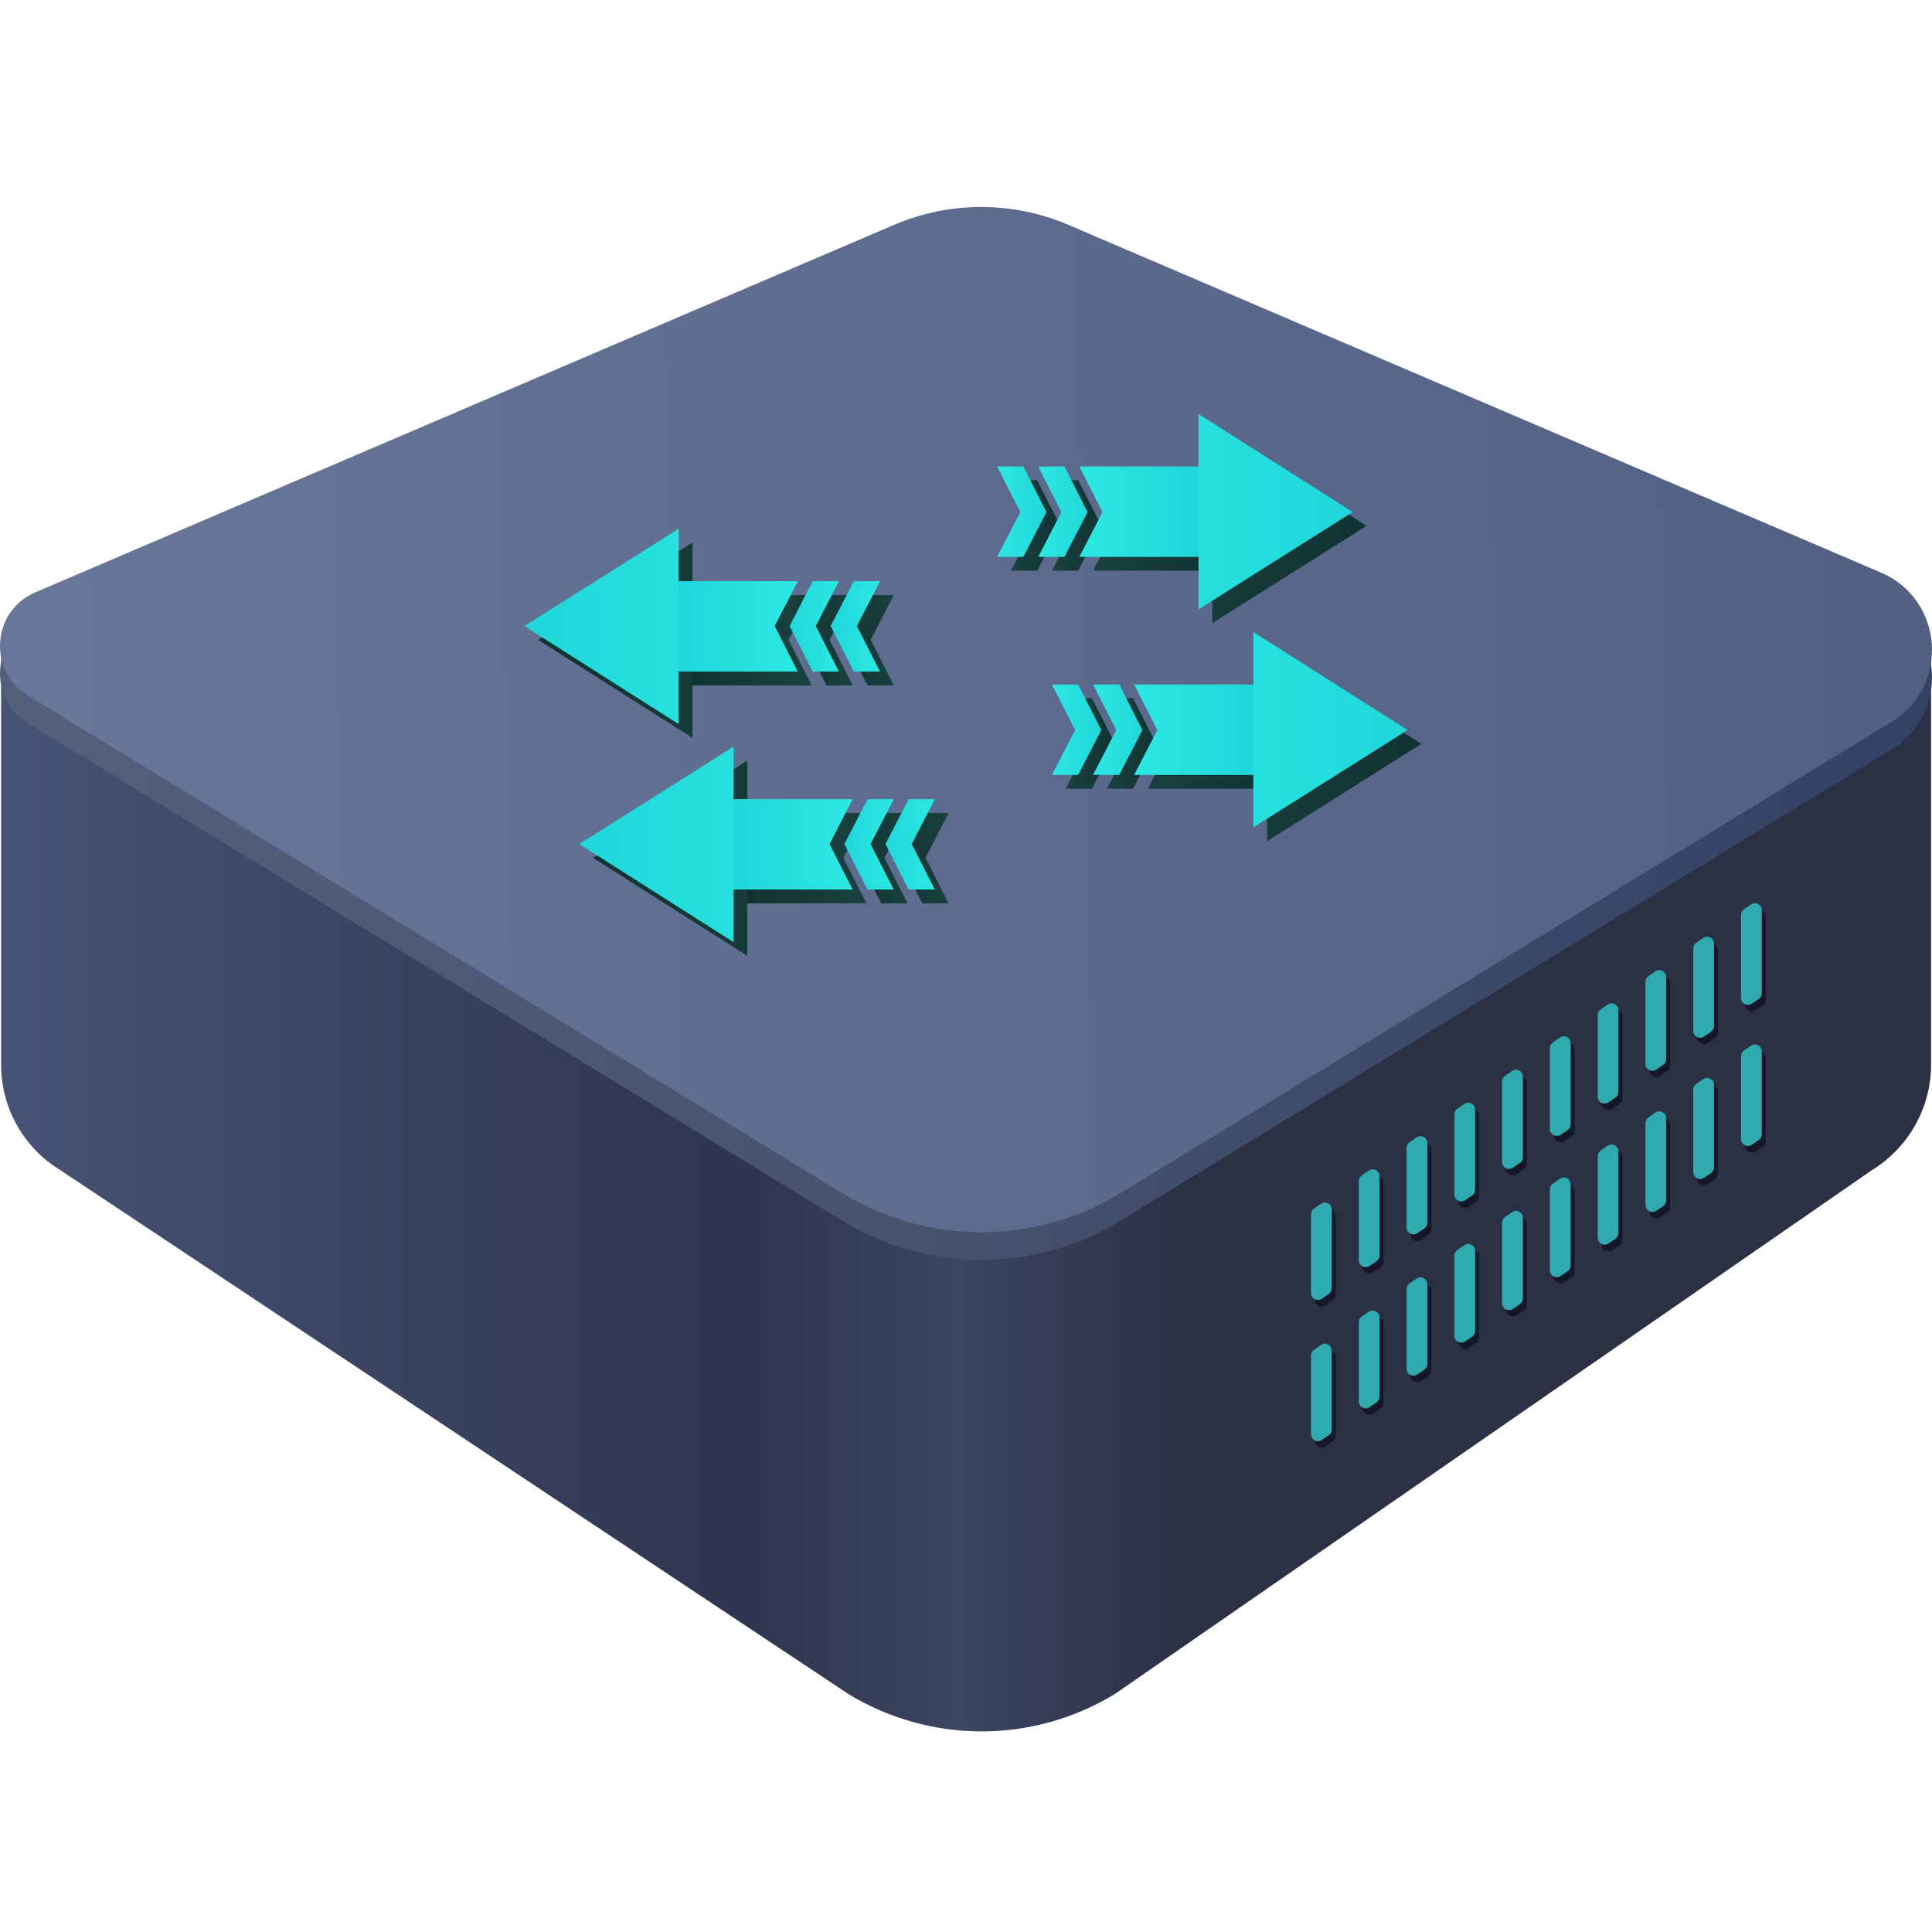 <svg width="140" height="140" viewBox="0 0 140 140" fill="none" xmlns="http://www.w3.org/2000/svg">
<path d="M0.083 45.676V77.166C0.083 80.282 1.71 83.173 4.358 84.783L61.469 122.747C67.407 126.365 74.851 126.365 80.789 122.747L135.65 84.783C138.298 83.156 139.926 80.265 139.926 77.166V46.369L0.083 45.676Z" fill="url(#paint0_linear)"/>
<path d="M0.083 46.369V77.166C0.083 80.282 1.71 83.173 4.358 84.783L61.469 122.747C67.407 126.366 74.851 126.366 80.789 122.747L135.65 84.783C138.298 83.156 139.926 80.265 139.926 77.166V46.369H0.083Z" fill="url(#paint1_linear)"/>
<path d="M137.069 54.306L81.153 88.48C74.99 92.236 67.234 92.236 61.071 88.48L2.021 52.402C-0.904 50.619 -0.593 46.274 2.558 44.924L64.776 18.298C68.827 16.567 73.397 16.567 77.431 18.298L136.29 43.487C140.86 45.426 141.31 51.71 137.069 54.306Z" fill="url(#paint2_linear)"/>
<path d="M137.069 52.306L81.153 86.48C74.99 90.236 67.234 90.236 61.071 86.48L2.021 50.402C-0.904 48.619 -0.593 44.274 2.558 42.924L64.776 16.298C68.827 14.567 73.397 14.567 77.431 16.298L136.29 41.487C140.86 43.426 141.31 49.71 137.069 52.306Z" fill="url(#paint3_linear)"/>
<path d="M95.279 98.687C95.279 98.523 95.36 98.369 95.495 98.275L96.001 97.927C96.333 97.698 96.785 97.935 96.785 98.338V104.048C96.785 104.212 96.704 104.366 96.569 104.46L96.063 104.809C95.731 105.037 95.279 104.8 95.279 104.397V98.687ZM98.741 102.017C98.741 102.418 99.19 102.656 99.522 102.431L100.028 102.088C100.165 101.995 100.247 101.84 100.247 101.674V95.932C100.247 95.529 99.795 95.291 99.463 95.52L98.957 95.869C98.822 95.963 98.741 96.116 98.741 96.281V102.017ZM102.203 99.645C102.203 100.046 102.652 100.284 102.984 100.059L103.49 99.716C103.627 99.623 103.71 99.468 103.71 99.302V93.525C103.71 93.123 103.257 92.885 102.926 93.114L102.42 93.463C102.284 93.556 102.203 93.71 102.203 93.874V99.645ZM105.666 97.256C105.666 97.657 106.114 97.895 106.446 97.67L106.952 97.327C107.09 97.234 107.172 97.079 107.172 96.913V91.102C107.172 90.699 106.72 90.462 106.388 90.69L105.882 91.039C105.747 91.133 105.666 91.287 105.666 91.451V97.256ZM109.128 94.902C109.128 95.303 109.577 95.541 109.909 95.316L110.415 94.972C110.552 94.879 110.634 94.725 110.634 94.559V88.713C110.634 88.31 110.182 88.073 109.85 88.301L109.344 88.65C109.209 88.744 109.128 88.897 109.128 89.062V94.902ZM112.59 92.513C112.59 92.914 113.039 93.152 113.371 92.927L113.877 92.584C114.014 92.49 114.096 92.335 114.096 92.17V86.289C114.096 85.886 113.644 85.649 113.313 85.878L112.807 86.227C112.671 86.32 112.59 86.474 112.59 86.638V92.513ZM116.053 90.159C116.053 90.56 116.501 90.797 116.833 90.572L117.339 90.229C117.477 90.136 117.559 89.981 117.559 89.815V83.9C117.559 83.497 117.107 83.26 116.775 83.489L116.269 83.838C116.134 83.931 116.053 84.085 116.053 84.249V90.159ZM119.515 87.787C119.515 88.188 119.964 88.426 120.296 88.201L120.802 87.858C120.939 87.764 121.021 87.609 121.021 87.444V81.494C121.021 81.091 120.569 80.854 120.237 81.082L119.731 81.431C119.596 81.525 119.515 81.679 119.515 81.843V87.787ZM122.977 85.398C122.977 85.799 123.426 86.037 123.758 85.812L124.264 85.469C124.401 85.375 124.483 85.22 124.483 85.055V79.07C124.483 78.667 124.031 78.43 123.7 78.659L123.193 79.008C123.058 79.101 122.977 79.255 122.977 79.419V85.398ZM126.656 76.584C126.52 76.677 126.44 76.831 126.44 76.996V83.009C126.44 83.41 126.888 83.648 127.22 83.423L127.726 83.079C127.864 82.986 127.946 82.831 127.946 82.666V76.647C127.946 76.244 127.494 76.006 127.162 76.235L126.656 76.584Z" fill="#131727"/>
<path d="M95.279 88.456C95.279 88.291 95.36 88.138 95.495 88.044L96.001 87.695C96.333 87.466 96.785 87.704 96.785 88.107V93.817C96.785 93.981 96.704 94.135 96.569 94.228L96.063 94.577C95.731 94.806 95.279 94.569 95.279 94.166V88.456ZM98.741 91.786C98.741 92.187 99.19 92.425 99.522 92.2L100.028 91.856C100.165 91.763 100.247 91.608 100.247 91.443V85.701C100.247 85.298 99.795 85.06 99.463 85.289L98.957 85.638C98.822 85.731 98.741 85.885 98.741 86.05V91.786ZM102.203 89.414C102.203 89.815 102.652 90.053 102.984 89.828L103.49 89.485C103.627 89.392 103.71 89.237 103.71 89.071V83.294C103.71 82.891 103.257 82.654 102.926 82.883L102.42 83.232C102.284 83.325 102.203 83.479 102.203 83.643V89.414ZM105.666 87.025C105.666 87.426 106.114 87.664 106.446 87.439L106.952 87.096C107.09 87.003 107.172 86.848 107.172 86.682V80.871C107.172 80.468 106.72 80.23 106.388 80.459L105.882 80.808C105.747 80.901 105.666 81.055 105.666 81.22V87.025ZM109.128 84.671C109.128 85.072 109.577 85.31 109.909 85.085L110.415 84.741C110.552 84.648 110.634 84.493 110.634 84.328V78.482C110.634 78.079 110.182 77.841 109.85 78.07L109.344 78.419C109.209 78.512 109.128 78.666 109.128 78.831V84.671ZM112.59 82.282C112.59 82.683 113.039 82.921 113.371 82.696L113.877 82.352C114.014 82.259 114.096 82.104 114.096 81.939V76.058C114.096 75.655 113.644 75.418 113.313 75.646L112.807 75.996C112.671 76.089 112.59 76.243 112.59 76.407V82.282ZM116.053 79.927C116.053 80.329 116.501 80.566 116.833 80.341L117.339 79.998C117.477 79.905 117.559 79.75 117.559 79.584V73.669C117.559 73.266 117.107 73.029 116.775 73.257L116.269 73.606C116.134 73.7 116.053 73.854 116.053 74.018V79.927ZM119.515 77.556C119.515 77.957 119.964 78.195 120.296 77.969L120.802 77.626C120.939 77.533 121.021 77.378 121.021 77.212V71.263C121.021 70.86 120.569 70.622 120.237 70.851L119.731 71.2C119.596 71.293 119.515 71.447 119.515 71.612V77.556ZM122.977 75.167C122.977 75.568 123.426 75.806 123.758 75.581L124.264 75.237C124.401 75.144 124.483 74.989 124.483 74.823V68.839C124.483 68.436 124.031 68.199 123.7 68.427L123.193 68.776C123.058 68.87 122.977 69.024 122.977 69.188V75.167ZM126.656 66.353C126.52 66.446 126.44 66.6 126.44 66.764V72.778C126.44 73.179 126.888 73.417 127.22 73.192L127.726 72.848C127.864 72.755 127.946 72.6 127.946 72.434V66.415C127.946 66.013 127.494 65.775 127.162 66.004L126.656 66.353Z" fill="#131727"/>
<path d="M95 98.224C95 98.059 95.081 97.906 95.216 97.812L95.722 97.463C96.054 97.234 96.506 97.472 96.506 97.875V103.585C96.506 103.749 96.425 103.903 96.29 103.996L95.784 104.345C95.452 104.574 95 104.337 95 103.934V98.224ZM98.462 101.554C98.462 101.955 98.911 102.193 99.243 101.968L99.749 101.624C99.886 101.531 99.968 101.376 99.968 101.211V95.469C99.968 95.066 99.516 94.828 99.185 95.057L98.678 95.406C98.543 95.499 98.462 95.653 98.462 95.818V101.554ZM101.925 99.182C101.925 99.583 102.373 99.821 102.705 99.596L103.211 99.253C103.349 99.16 103.431 99.005 103.431 98.839V93.062C103.431 92.659 102.979 92.422 102.647 92.651L102.141 93C102.005 93.093 101.925 93.247 101.925 93.411V99.182ZM105.387 96.793C105.387 97.194 105.836 97.432 106.168 97.207L106.674 96.864C106.811 96.771 106.893 96.616 106.893 96.45V90.639C106.893 90.236 106.441 89.998 106.109 90.227L105.603 90.576C105.468 90.669 105.387 90.823 105.387 90.988V96.793ZM108.849 94.439C108.849 94.84 109.298 95.078 109.63 94.853L110.136 94.509C110.273 94.416 110.355 94.261 110.355 94.096V88.25C110.355 87.847 109.903 87.609 109.572 87.838L109.065 88.187C108.93 88.28 108.849 88.434 108.849 88.599V94.439ZM112.312 92.05C112.312 92.451 112.76 92.689 113.092 92.463L113.598 92.12C113.736 92.027 113.818 91.872 113.818 91.707V85.826C113.818 85.423 113.366 85.186 113.034 85.414L112.528 85.763C112.392 85.857 112.312 86.011 112.312 86.175V92.05ZM115.774 89.695C115.774 90.096 116.223 90.334 116.555 90.109L117.061 89.766C117.198 89.673 117.28 89.518 117.28 89.352V83.437C117.28 83.034 116.828 82.797 116.496 83.025L115.99 83.374C115.855 83.468 115.774 83.622 115.774 83.786V89.695ZM119.236 87.324C119.236 87.725 119.685 87.963 120.017 87.737L120.523 87.394C120.66 87.301 120.742 87.146 120.742 86.98V81.031C120.742 80.628 120.29 80.39 119.958 80.619L119.452 80.968C119.317 81.061 119.236 81.215 119.236 81.38V87.324ZM122.699 84.935C122.699 85.336 123.147 85.574 123.479 85.348L123.985 85.005C124.122 84.912 124.205 84.757 124.205 84.591V78.607C124.205 78.204 123.752 77.967 123.421 78.195L122.915 78.544C122.779 78.638 122.699 78.792 122.699 78.956V84.935ZM126.377 76.121C126.242 76.214 126.161 76.368 126.161 76.532V82.546C126.161 82.947 126.609 83.185 126.941 82.959L127.448 82.616C127.585 82.523 127.667 82.368 127.667 82.202V76.183C127.667 75.781 127.215 75.543 126.883 75.772L126.377 76.121Z" fill="#2FAAAF"/>
<path d="M95 87.993C95 87.828 95.081 87.674 95.216 87.581L95.722 87.232C96.054 87.003 96.506 87.241 96.506 87.644V93.353C96.506 93.518 96.425 93.672 96.29 93.765L95.784 94.114C95.452 94.343 95 94.106 95 93.703V87.993ZM98.462 91.323C98.462 91.724 98.911 91.962 99.243 91.736L99.749 91.393C99.886 91.3 99.968 91.145 99.968 90.979V85.237C99.968 84.834 99.516 84.597 99.185 84.826L98.678 85.175C98.543 85.268 98.462 85.422 98.462 85.586V91.323ZM101.925 88.951C101.925 89.352 102.373 89.59 102.705 89.365L103.211 89.021C103.349 88.928 103.431 88.773 103.431 88.608V82.831C103.431 82.428 102.979 82.191 102.647 82.419L102.141 82.768C102.005 82.862 101.925 83.016 101.925 83.18V88.951ZM105.387 86.562C105.387 86.963 105.836 87.201 106.168 86.976L106.674 86.632C106.811 86.539 106.893 86.384 106.893 86.219V80.407C106.893 80.004 106.441 79.767 106.109 79.996L105.603 80.345C105.468 80.438 105.387 80.592 105.387 80.756V86.562ZM108.849 84.207C108.849 84.609 109.298 84.846 109.63 84.621L110.136 84.278C110.273 84.185 110.355 84.03 110.355 83.864V78.018C110.355 77.615 109.903 77.378 109.572 77.607L109.065 77.956C108.93 78.049 108.849 78.203 108.849 78.367V84.207ZM112.312 81.819C112.312 82.22 112.76 82.457 113.092 82.232L113.598 81.889C113.736 81.796 113.818 81.641 113.818 81.475V75.595C113.818 75.192 113.366 74.954 113.034 75.183L112.528 75.532C112.392 75.626 112.312 75.779 112.312 75.944V81.819ZM115.774 79.464C115.774 79.865 116.223 80.103 116.555 79.878L117.061 79.535C117.198 79.442 117.28 79.287 117.28 79.121V73.206C117.28 72.803 116.828 72.565 116.496 72.794L115.99 73.143C115.855 73.237 115.774 73.39 115.774 73.555V79.464ZM119.236 77.092C119.236 77.494 119.685 77.731 120.017 77.506L120.523 77.163C120.66 77.07 120.742 76.915 120.742 76.749V70.799C120.742 70.397 120.29 70.159 119.958 70.388L119.452 70.737C119.317 70.83 119.236 70.984 119.236 71.148V77.092ZM122.699 74.703C122.699 75.105 123.147 75.342 123.479 75.117L123.985 74.774C124.122 74.681 124.205 74.526 124.205 74.36V68.376C124.205 67.973 123.752 67.736 123.421 67.964L122.915 68.313C122.779 68.407 122.699 68.561 122.699 68.725V74.703ZM126.377 65.89C126.242 65.983 126.161 66.137 126.161 66.301V72.314C126.161 72.716 126.609 72.953 126.941 72.728L127.448 72.385C127.585 72.292 127.667 72.137 127.667 71.971V65.952C127.667 65.549 127.215 65.312 126.883 65.541L126.377 65.89Z" fill="#2FAAAF"/>
<path d="M87.847 31L99.026 38.105L87.847 45.158V41.344H79.227L80.898 38.105L79.227 34.814H87.847V31Z" fill="url(#paint4_linear)"/>
<path d="M78.13 41.344H76.249L77.921 38.105L76.249 34.814H78.13L79.801 38.105L78.13 41.344Z" fill="url(#paint5_linear)"/>
<path d="M75.151 41.344H73.271L74.943 38.105L73.271 34.814H75.151L76.823 38.105L75.151 41.344Z" fill="url(#paint6_linear)"/>
<path d="M87.847 31V45.158V41.344H79.227L80.898 38.105L79.227 34.814H87.847V31Z" fill="url(#paint7_linear)"/>
<path d="M78.13 41.344H76.249L77.921 38.105L76.249 34.814H78.13L79.801 38.105L78.13 41.344Z" fill="url(#paint8_linear)"/>
<path d="M75.151 41.344H73.271L74.943 38.105L73.271 34.814H75.151L76.823 38.105L75.151 41.344Z" fill="url(#paint9_linear)"/>
<path d="M91.82 46.797L103 53.902L91.82 60.954V57.141H83.2L84.872 53.902L83.2 50.61H91.82V46.797Z" fill="url(#paint10_linear)"/>
<path d="M82.103 57.141H80.222L81.894 53.902L80.222 50.61H82.103L83.775 53.902L82.103 57.141Z" fill="url(#paint11_linear)"/>
<path d="M79.125 57.141H77.244L78.916 53.902L77.244 50.61H79.125L80.797 53.902L79.125 57.141Z" fill="url(#paint12_linear)"/>
<path d="M91.82 46.797V60.954V57.141H83.2L84.872 53.902L83.2 50.61H91.82V46.797Z" fill="url(#paint13_linear)"/>
<path d="M82.103 57.141H80.222L81.894 53.902L80.222 50.61H82.103L83.775 53.902L82.103 57.141Z" fill="url(#paint14_linear)"/>
<path d="M79.125 57.141H77.244L78.916 53.902L77.244 50.61H79.125L80.797 53.902L79.125 57.141Z" fill="url(#paint15_linear)"/>
<path d="M54.153 69.268L42.973 62.163L54.153 55.111V58.924H62.773L61.102 62.163L62.773 65.455H54.153V69.268Z" fill="url(#paint16_linear)"/>
<path d="M63.87 58.924H65.751L64.079 62.163L65.751 65.455H63.87L62.199 62.163L63.87 58.924Z" fill="url(#paint17_linear)"/>
<path d="M66.848 58.924H68.729L67.057 62.163L68.729 65.455H66.848L65.177 62.163L66.848 58.924Z" fill="url(#paint18_linear)"/>
<path d="M54.153 69.268V55.111V58.924H62.773L61.102 62.163L62.773 65.455H54.153V69.268Z" fill="url(#paint19_linear)"/>
<path d="M63.87 58.924H65.751L64.079 62.163L65.751 65.455H63.87L62.199 62.163L63.87 58.924Z" fill="url(#paint20_linear)"/>
<path d="M66.848 58.924H68.729L67.057 62.163L68.729 65.455H66.848L65.177 62.163L66.848 58.924Z" fill="url(#paint21_linear)"/>
<path d="M50.18 53.472L39 46.367L50.18 39.314V43.128H58.8L57.128 46.367L58.8 49.658H50.18V53.472Z" fill="url(#paint22_linear)"/>
<path d="M59.897 43.128H61.778L60.106 46.367L61.778 49.658H59.897L58.225 46.367L59.897 43.128Z" fill="url(#paint23_linear)"/>
<path d="M62.875 43.128H64.756L63.084 46.367L64.756 49.658H62.875L61.203 46.367L62.875 43.128Z" fill="url(#paint24_linear)"/>
<path d="M50.18 53.472V39.314V43.128H58.8L57.128 46.367L58.8 49.658H50.18V53.472Z" fill="url(#paint25_linear)"/>
<path d="M59.897 43.128H61.778L60.106 46.367L61.778 49.658H59.897L58.225 46.367L59.897 43.128Z" fill="url(#paint26_linear)"/>
<path d="M62.875 43.128H64.756L63.084 46.367L64.756 49.658H62.875L61.203 46.367L62.875 43.128Z" fill="url(#paint27_linear)"/>
<path d="M86.847 30L98.026 37.105L86.847 44.158V40.344H78.227L79.898 37.105L78.227 33.814H86.847V30Z" fill="url(#paint28_linear)"/>
<path d="M77.13 40.344H75.249L76.921 37.105L75.249 33.814H77.13L78.801 37.105L77.13 40.344Z" fill="url(#paint29_linear)"/>
<path d="M74.151 40.344H72.271L73.943 37.105L72.271 33.814H74.151L75.823 37.105L74.151 40.344Z" fill="url(#paint30_linear)"/>
<path d="M86.847 30V44.158V40.344H78.227L79.898 37.105L78.227 33.814H86.847V30Z" fill="url(#paint31_linear)"/>
<path d="M77.13 40.344H75.249L76.921 37.105L75.249 33.814H77.13L78.801 37.105L77.13 40.344Z" fill="url(#paint32_linear)"/>
<path d="M74.151 40.344H72.271L73.943 37.105L72.271 33.814H74.151L75.823 37.105L74.151 40.344Z" fill="url(#paint33_linear)"/>
<path d="M90.82 45.797L102 52.902L90.82 59.954V56.141H82.2L83.872 52.902L82.2 49.61H90.82V45.797Z" fill="url(#paint34_linear)"/>
<path d="M81.103 56.141H79.222L80.894 52.902L79.222 49.61H81.103L82.775 52.902L81.103 56.141Z" fill="url(#paint35_linear)"/>
<path d="M78.125 56.141H76.244L77.916 52.902L76.244 49.61H78.125L79.797 52.902L78.125 56.141Z" fill="url(#paint36_linear)"/>
<path d="M90.82 45.797V59.954V56.141H82.2L83.872 52.902L82.2 49.61H90.82V45.797Z" fill="url(#paint37_linear)"/>
<path d="M81.103 56.141H79.222L80.894 52.902L79.222 49.61H81.103L82.775 52.902L81.103 56.141Z" fill="url(#paint38_linear)"/>
<path d="M78.125 56.141H76.244L77.916 52.902L76.244 49.61H78.125L79.797 52.902L78.125 56.141Z" fill="url(#paint39_linear)"/>
<path d="M53.153 68.268L41.973 61.163L53.153 54.111V57.924H61.773L60.102 61.163L61.773 64.455H53.153V68.268Z" fill="url(#paint40_linear)"/>
<path d="M62.87 57.924H64.751L63.079 61.163L64.751 64.455H62.87L61.199 61.163L62.87 57.924Z" fill="url(#paint41_linear)"/>
<path d="M65.848 57.924H67.729L66.057 61.163L67.729 64.455H65.848L64.177 61.163L65.848 57.924Z" fill="url(#paint42_linear)"/>
<path d="M53.153 68.268V54.111V57.924H61.773L60.102 61.163L61.773 64.455H53.153V68.268Z" fill="url(#paint43_linear)"/>
<path d="M62.87 57.924H64.751L63.079 61.163L64.751 64.455H62.87L61.199 61.163L62.87 57.924Z" fill="url(#paint44_linear)"/>
<path d="M65.848 57.924H67.729L66.057 61.163L67.729 64.455H65.848L64.177 61.163L65.848 57.924Z" fill="url(#paint45_linear)"/>
<path d="M49.18 52.472L38 45.367L49.18 38.314V42.128H57.8L56.128 45.367L57.8 48.658H49.18V52.472Z" fill="url(#paint46_linear)"/>
<path d="M58.897 42.128H60.778L59.106 45.367L60.778 48.658H58.897L57.225 45.367L58.897 42.128Z" fill="url(#paint47_linear)"/>
<path d="M61.875 42.128H63.756L62.084 45.367L63.756 48.658H61.875L60.203 45.367L61.875 42.128Z" fill="url(#paint48_linear)"/>
<path d="M49.18 52.472V38.314V42.128H57.8L56.128 45.367L57.8 48.658H49.18V52.472Z" fill="url(#paint49_linear)"/>
<path d="M58.897 42.128H60.778L59.106 45.367L60.778 48.658H58.897L57.225 45.367L58.897 42.128Z" fill="url(#paint50_linear)"/>
<path d="M61.875 42.128H63.756L62.084 45.367L63.756 48.658H61.875L60.203 45.367L61.875 42.128Z" fill="url(#paint51_linear)"/>
<defs>
<linearGradient id="paint0_linear" x1="8.203" y1="85.569" x2="131.885" y2="85.569" gradientUnits="userSpaceOnUse">
<stop stop-color="#E7EFF5"/>
<stop offset="0.257" stop-color="#C3C5D2"/>
<stop offset="0.335" stop-color="#C6C8D5"/>
<stop offset="0.4" stop-color="#CED3DD"/>
<stop offset="0.459" stop-color="#DDE4EC"/>
<stop offset="0.466" stop-color="#DFE6EE"/>
<stop offset="0.569" stop-color="#98A5B5"/>
<stop offset="0.995" stop-color="#7E8EA0"/>
</linearGradient>
<linearGradient id="paint1_linear" x1="-0.106" y1="85.915" x2="133.097" y2="85.915" gradientUnits="userSpaceOnUse">
<stop stop-color="#475375"/>
<stop offset="0.406" stop-color="#2E354E"/>
<stop offset="0.523" stop-color="#3C4661"/>
<stop offset="0.643" stop-color="#2C3045"/>
</linearGradient>
<linearGradient id="paint2_linear" x1="3.5" y1="48" x2="136" y2="45" gradientUnits="userSpaceOnUse">
<stop stop-color="#545F7C"/>
<stop offset="0.495" stop-color="#45516D"/>
<stop offset="0.995" stop-color="#344265"/>
</linearGradient>
<linearGradient id="paint3_linear" x1="3.5" y1="46" x2="136" y2="43" gradientUnits="userSpaceOnUse">
<stop stop-color="#687699"/>
<stop offset="0.995" stop-color="#526084"/>
</linearGradient>
<linearGradient id="paint4_linear" x1="72.085" y1="38.099" x2="116.998" y2="38.099" gradientUnits="userSpaceOnUse">
<stop stop-color="#1E4644"/>
<stop offset="0.995" stop-color="#062727"/>
</linearGradient>
<linearGradient id="paint5_linear" x1="74.968" y1="38.088" x2="83.026" y2="38.088" gradientUnits="userSpaceOnUse">
<stop stop-color="#1E4644"/>
<stop offset="0.995" stop-color="#062727"/>
</linearGradient>
<linearGradient id="paint6_linear" x1="71.99" y1="38.088" x2="80.048" y2="38.088" gradientUnits="userSpaceOnUse">
<stop stop-color="#1E4644"/>
<stop offset="0.995" stop-color="#062727"/>
</linearGradient>
<linearGradient id="paint7_linear" x1="76.118" y1="38.099" x2="95.671" y2="38.099" gradientUnits="userSpaceOnUse">
<stop stop-color="#1E4644"/>
<stop offset="0.995" stop-color="#062727"/>
</linearGradient>
<linearGradient id="paint8_linear" x1="74.968" y1="38.088" x2="83.026" y2="38.088" gradientUnits="userSpaceOnUse">
<stop stop-color="#1E4644"/>
<stop offset="0.995" stop-color="#062727"/>
</linearGradient>
<linearGradient id="paint9_linear" x1="71.99" y1="38.088" x2="80.048" y2="38.088" gradientUnits="userSpaceOnUse">
<stop stop-color="#1E4644"/>
<stop offset="0.995" stop-color="#062727"/>
</linearGradient>
<linearGradient id="paint10_linear" x1="76.058" y1="53.896" x2="120.972" y2="53.896" gradientUnits="userSpaceOnUse">
<stop stop-color="#1E4644"/>
<stop offset="0.995" stop-color="#062727"/>
</linearGradient>
<linearGradient id="paint11_linear" x1="78.941" y1="53.885" x2="86.999" y2="53.885" gradientUnits="userSpaceOnUse">
<stop stop-color="#1E4644"/>
<stop offset="0.995" stop-color="#062727"/>
</linearGradient>
<linearGradient id="paint12_linear" x1="75.963" y1="53.885" x2="84.021" y2="53.885" gradientUnits="userSpaceOnUse">
<stop stop-color="#1E4644"/>
<stop offset="0.995" stop-color="#062727"/>
</linearGradient>
<linearGradient id="paint13_linear" x1="80.091" y1="53.896" x2="99.644" y2="53.896" gradientUnits="userSpaceOnUse">
<stop stop-color="#1E4644"/>
<stop offset="0.995" stop-color="#062727"/>
</linearGradient>
<linearGradient id="paint14_linear" x1="78.941" y1="53.885" x2="86.999" y2="53.885" gradientUnits="userSpaceOnUse">
<stop stop-color="#1E4644"/>
<stop offset="0.995" stop-color="#062727"/>
</linearGradient>
<linearGradient id="paint15_linear" x1="75.963" y1="53.885" x2="84.021" y2="53.885" gradientUnits="userSpaceOnUse">
<stop stop-color="#1E4644"/>
<stop offset="0.995" stop-color="#062727"/>
</linearGradient>
<linearGradient id="paint16_linear" x1="69.915" y1="62.169" x2="25.002" y2="62.169" gradientUnits="userSpaceOnUse">
<stop stop-color="#1E4644"/>
<stop offset="0.995" stop-color="#062727"/>
</linearGradient>
<linearGradient id="paint17_linear" x1="67.032" y1="62.18" x2="58.974" y2="62.18" gradientUnits="userSpaceOnUse">
<stop stop-color="#1E4644"/>
<stop offset="0.995" stop-color="#062727"/>
</linearGradient>
<linearGradient id="paint18_linear" x1="70.01" y1="62.18" x2="61.952" y2="62.18" gradientUnits="userSpaceOnUse">
<stop stop-color="#1E4644"/>
<stop offset="0.995" stop-color="#062727"/>
</linearGradient>
<linearGradient id="paint19_linear" x1="65.882" y1="62.169" x2="46.329" y2="62.169" gradientUnits="userSpaceOnUse">
<stop stop-color="#1E4644"/>
<stop offset="0.995" stop-color="#062727"/>
</linearGradient>
<linearGradient id="paint20_linear" x1="67.032" y1="62.18" x2="58.974" y2="62.18" gradientUnits="userSpaceOnUse">
<stop stop-color="#1E4644"/>
<stop offset="0.995" stop-color="#062727"/>
</linearGradient>
<linearGradient id="paint21_linear" x1="70.01" y1="62.18" x2="61.952" y2="62.18" gradientUnits="userSpaceOnUse">
<stop stop-color="#1E4644"/>
<stop offset="0.995" stop-color="#062727"/>
</linearGradient>
<linearGradient id="paint22_linear" x1="65.942" y1="46.372" x2="21.029" y2="46.372" gradientUnits="userSpaceOnUse">
<stop stop-color="#1E4644"/>
<stop offset="0.995" stop-color="#062727"/>
</linearGradient>
<linearGradient id="paint23_linear" x1="63.059" y1="46.383" x2="55.001" y2="46.383" gradientUnits="userSpaceOnUse">
<stop stop-color="#1E4644"/>
<stop offset="0.995" stop-color="#062727"/>
</linearGradient>
<linearGradient id="paint24_linear" x1="66.037" y1="46.383" x2="57.979" y2="46.383" gradientUnits="userSpaceOnUse">
<stop stop-color="#1E4644"/>
<stop offset="0.995" stop-color="#062727"/>
</linearGradient>
<linearGradient id="paint25_linear" x1="61.909" y1="46.372" x2="42.356" y2="46.372" gradientUnits="userSpaceOnUse">
<stop stop-color="#1E4644"/>
<stop offset="0.995" stop-color="#062727"/>
</linearGradient>
<linearGradient id="paint26_linear" x1="63.059" y1="46.383" x2="55.001" y2="46.383" gradientUnits="userSpaceOnUse">
<stop stop-color="#1E4644"/>
<stop offset="0.995" stop-color="#062727"/>
</linearGradient>
<linearGradient id="paint27_linear" x1="66.037" y1="46.383" x2="57.979" y2="46.383" gradientUnits="userSpaceOnUse">
<stop stop-color="#1E4644"/>
<stop offset="0.995" stop-color="#062727"/>
</linearGradient>
<linearGradient id="paint28_linear" x1="71.085" y1="37.099" x2="115.998" y2="37.099" gradientUnits="userSpaceOnUse">
<stop stop-color="#30EEE5"/>
<stop offset="0.995" stop-color="#15C8D3"/>
</linearGradient>
<linearGradient id="paint29_linear" x1="73.968" y1="37.088" x2="82.026" y2="37.088" gradientUnits="userSpaceOnUse">
<stop stop-color="#30EEE5"/>
<stop offset="0.995" stop-color="#15C8D3"/>
</linearGradient>
<linearGradient id="paint30_linear" x1="70.99" y1="37.088" x2="79.048" y2="37.088" gradientUnits="userSpaceOnUse">
<stop stop-color="#30EEE5"/>
<stop offset="0.995" stop-color="#15C8D3"/>
</linearGradient>
<linearGradient id="paint31_linear" x1="75.118" y1="37.099" x2="94.671" y2="37.099" gradientUnits="userSpaceOnUse">
<stop stop-color="#30EEE5"/>
<stop offset="0.995" stop-color="#15C8D3"/>
</linearGradient>
<linearGradient id="paint32_linear" x1="73.968" y1="37.088" x2="82.026" y2="37.088" gradientUnits="userSpaceOnUse">
<stop stop-color="#30EEE5"/>
<stop offset="0.995" stop-color="#15C8D3"/>
</linearGradient>
<linearGradient id="paint33_linear" x1="70.99" y1="37.088" x2="79.048" y2="37.088" gradientUnits="userSpaceOnUse">
<stop stop-color="#30EEE5"/>
<stop offset="0.995" stop-color="#15C8D3"/>
</linearGradient>
<linearGradient id="paint34_linear" x1="75.058" y1="52.896" x2="119.972" y2="52.896" gradientUnits="userSpaceOnUse">
<stop stop-color="#30EEE5"/>
<stop offset="0.995" stop-color="#15C8D3"/>
</linearGradient>
<linearGradient id="paint35_linear" x1="77.941" y1="52.885" x2="85.999" y2="52.885" gradientUnits="userSpaceOnUse">
<stop stop-color="#30EEE5"/>
<stop offset="0.995" stop-color="#15C8D3"/>
</linearGradient>
<linearGradient id="paint36_linear" x1="74.963" y1="52.885" x2="83.021" y2="52.885" gradientUnits="userSpaceOnUse">
<stop stop-color="#30EEE5"/>
<stop offset="0.995" stop-color="#15C8D3"/>
</linearGradient>
<linearGradient id="paint37_linear" x1="79.091" y1="52.896" x2="98.644" y2="52.896" gradientUnits="userSpaceOnUse">
<stop stop-color="#30EEE5"/>
<stop offset="0.995" stop-color="#15C8D3"/>
</linearGradient>
<linearGradient id="paint38_linear" x1="77.941" y1="52.885" x2="85.999" y2="52.885" gradientUnits="userSpaceOnUse">
<stop stop-color="#30EEE5"/>
<stop offset="0.995" stop-color="#15C8D3"/>
</linearGradient>
<linearGradient id="paint39_linear" x1="74.963" y1="52.885" x2="83.021" y2="52.885" gradientUnits="userSpaceOnUse">
<stop stop-color="#30EEE5"/>
<stop offset="0.995" stop-color="#15C8D3"/>
</linearGradient>
<linearGradient id="paint40_linear" x1="68.915" y1="61.169" x2="24.002" y2="61.169" gradientUnits="userSpaceOnUse">
<stop stop-color="#30EEE5"/>
<stop offset="0.995" stop-color="#15C8D3"/>
</linearGradient>
<linearGradient id="paint41_linear" x1="66.032" y1="61.18" x2="57.974" y2="61.18" gradientUnits="userSpaceOnUse">
<stop stop-color="#30EEE5"/>
<stop offset="0.995" stop-color="#15C8D3"/>
</linearGradient>
<linearGradient id="paint42_linear" x1="69.01" y1="61.18" x2="60.952" y2="61.18" gradientUnits="userSpaceOnUse">
<stop stop-color="#30EEE5"/>
<stop offset="0.995" stop-color="#15C8D3"/>
</linearGradient>
<linearGradient id="paint43_linear" x1="64.882" y1="61.169" x2="45.329" y2="61.169" gradientUnits="userSpaceOnUse">
<stop stop-color="#30EEE5"/>
<stop offset="0.995" stop-color="#15C8D3"/>
</linearGradient>
<linearGradient id="paint44_linear" x1="66.032" y1="61.18" x2="57.974" y2="61.18" gradientUnits="userSpaceOnUse">
<stop stop-color="#30EEE5"/>
<stop offset="0.995" stop-color="#15C8D3"/>
</linearGradient>
<linearGradient id="paint45_linear" x1="69.01" y1="61.18" x2="60.952" y2="61.18" gradientUnits="userSpaceOnUse">
<stop stop-color="#30EEE5"/>
<stop offset="0.995" stop-color="#15C8D3"/>
</linearGradient>
<linearGradient id="paint46_linear" x1="64.942" y1="45.372" x2="20.029" y2="45.372" gradientUnits="userSpaceOnUse">
<stop stop-color="#30EEE5"/>
<stop offset="0.995" stop-color="#15C8D3"/>
</linearGradient>
<linearGradient id="paint47_linear" x1="62.059" y1="45.383" x2="54.001" y2="45.383" gradientUnits="userSpaceOnUse">
<stop stop-color="#30EEE5"/>
<stop offset="0.995" stop-color="#15C8D3"/>
</linearGradient>
<linearGradient id="paint48_linear" x1="65.037" y1="45.383" x2="56.979" y2="45.383" gradientUnits="userSpaceOnUse">
<stop stop-color="#30EEE5"/>
<stop offset="0.995" stop-color="#15C8D3"/>
</linearGradient>
<linearGradient id="paint49_linear" x1="60.909" y1="45.372" x2="41.356" y2="45.372" gradientUnits="userSpaceOnUse">
<stop stop-color="#30EEE5"/>
<stop offset="0.995" stop-color="#15C8D3"/>
</linearGradient>
<linearGradient id="paint50_linear" x1="62.059" y1="45.383" x2="54.001" y2="45.383" gradientUnits="userSpaceOnUse">
<stop stop-color="#30EEE5"/>
<stop offset="0.995" stop-color="#15C8D3"/>
</linearGradient>
<linearGradient id="paint51_linear" x1="65.037" y1="45.383" x2="56.979" y2="45.383" gradientUnits="userSpaceOnUse">
<stop stop-color="#30EEE5"/>
<stop offset="0.995" stop-color="#15C8D3"/>
</linearGradient>
</defs>
</svg>

